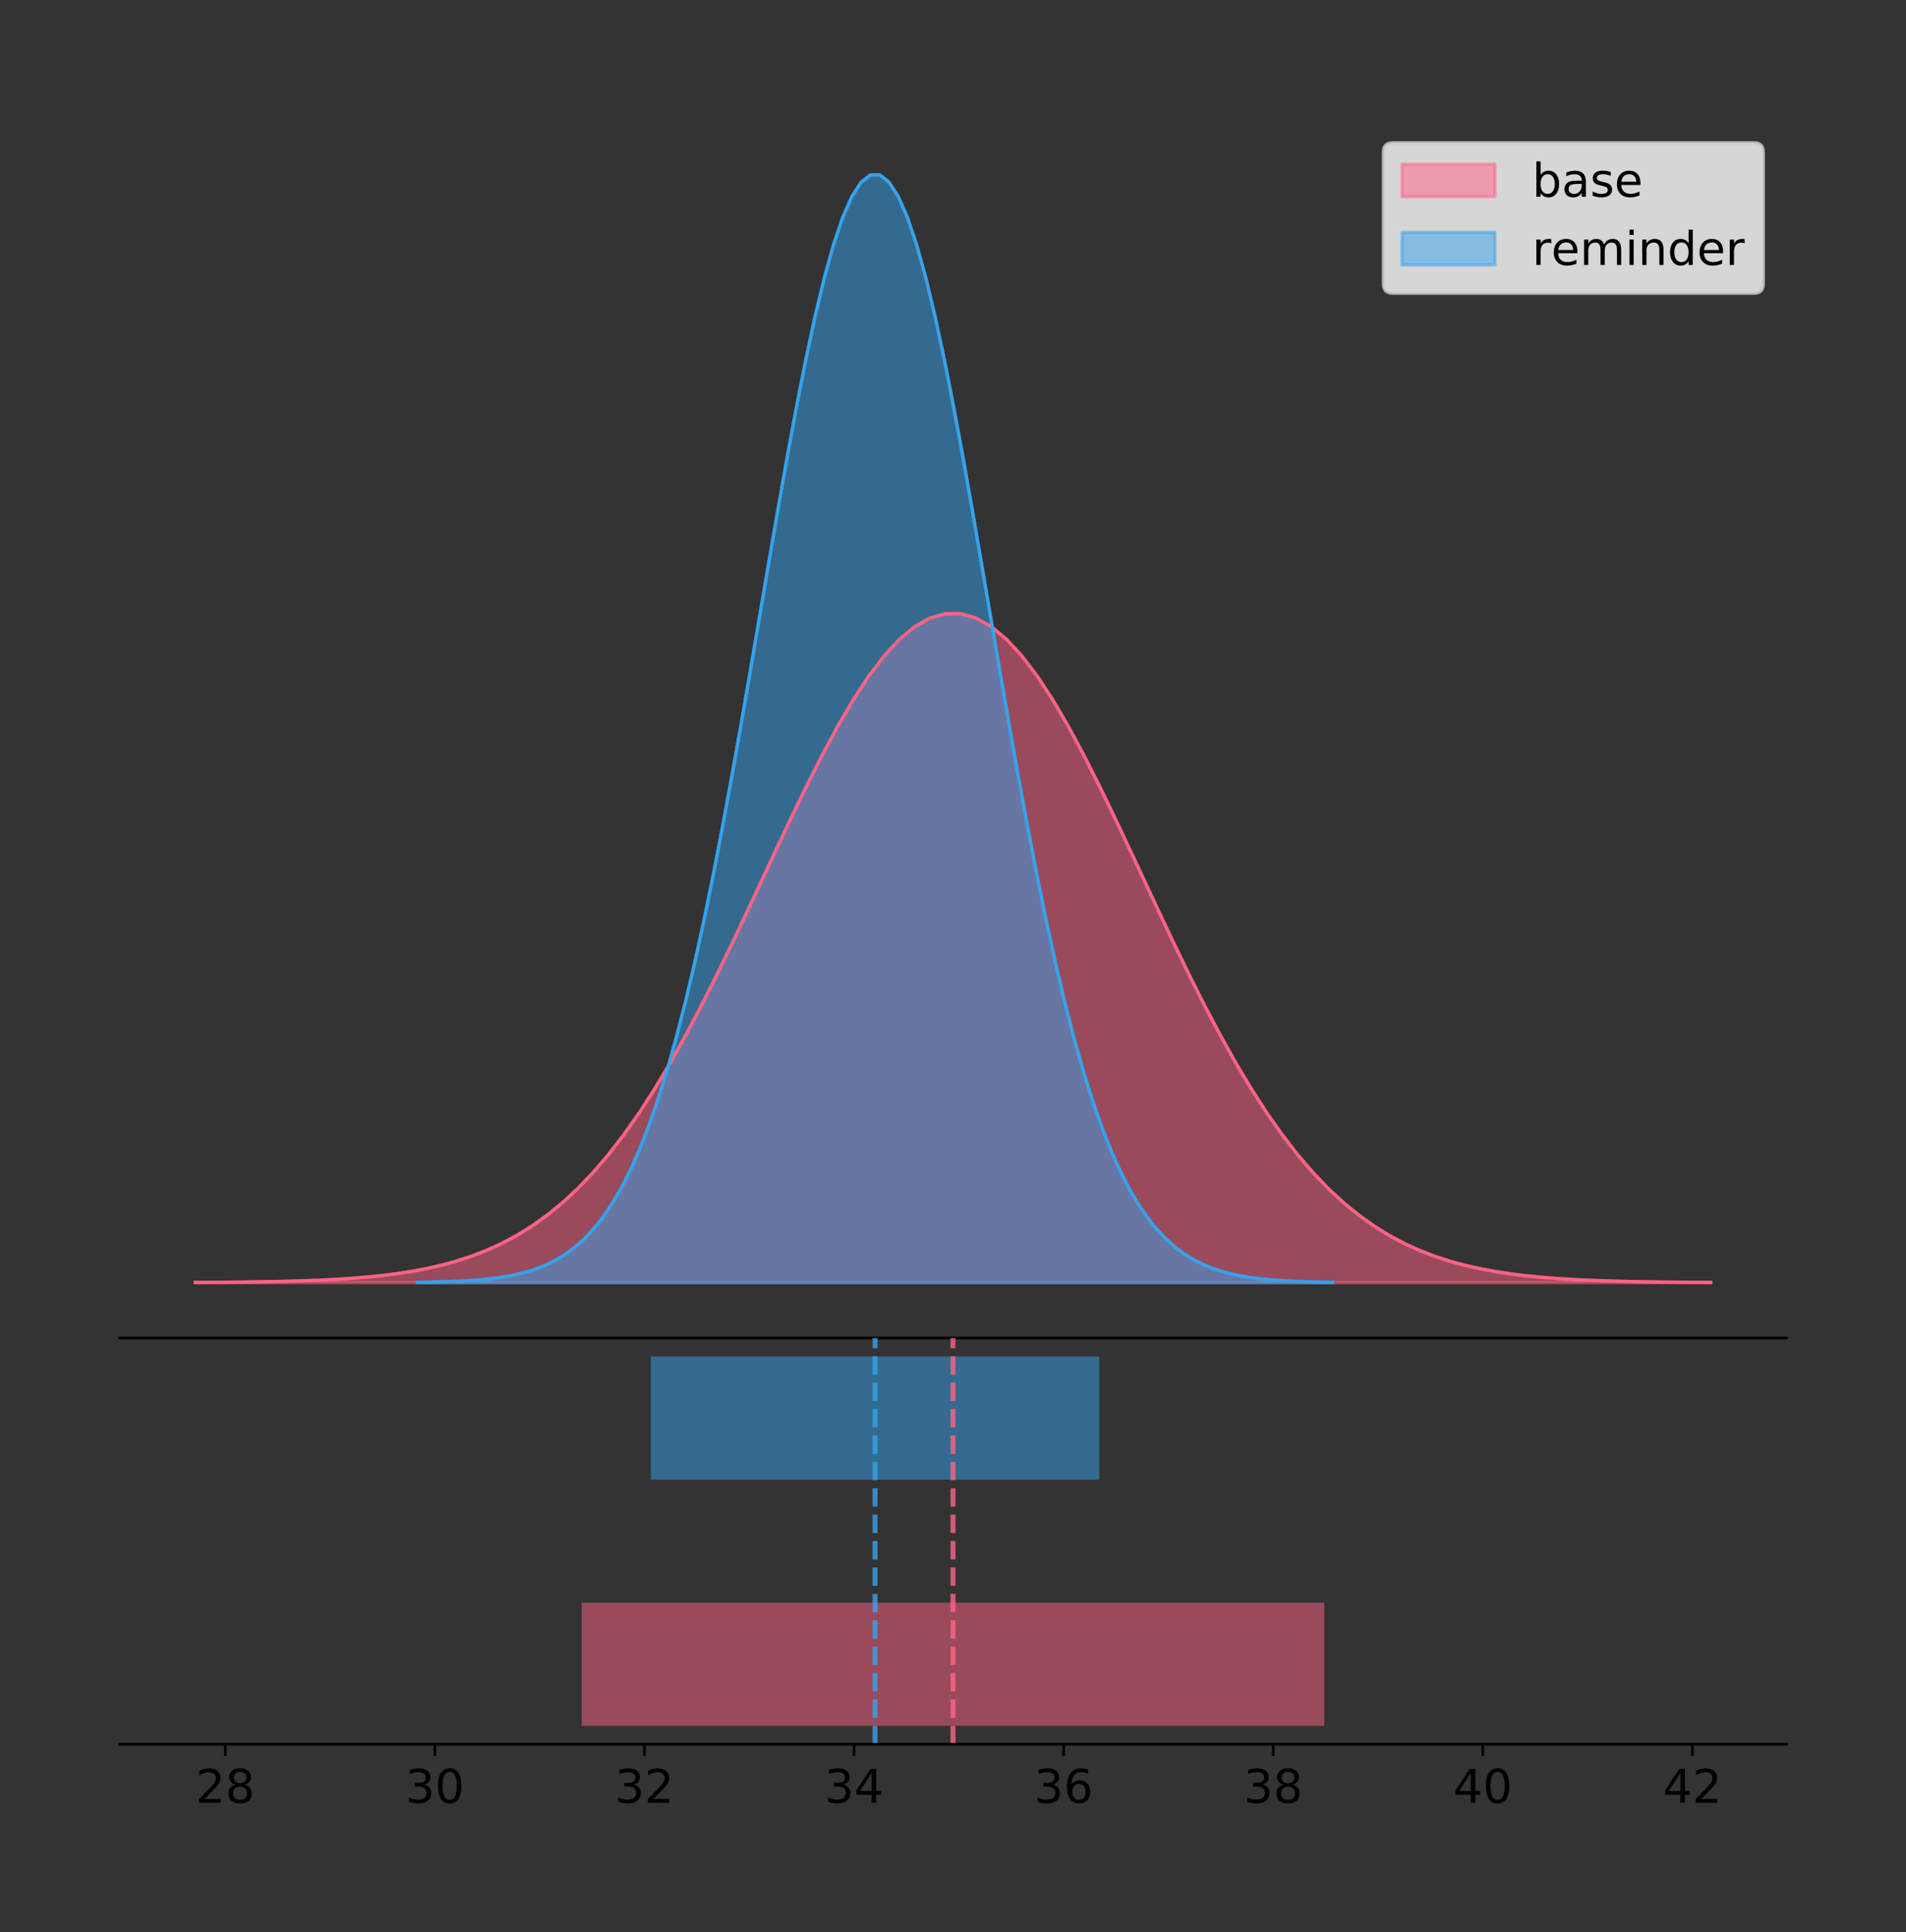 <?xml version="1.0" encoding="utf-8" standalone="no"?>
<!DOCTYPE svg PUBLIC "-//W3C//DTD SVG 1.1//EN"
  "http://www.w3.org/Graphics/SVG/1.1/DTD/svg11.dtd">
<!-- Created with matplotlib (https://matplotlib.org/) -->
<svg height="581.789pt" version="1.1" viewBox="0 0 574.2 581.789" width="574.2pt" xmlns="http://www.w3.org/2000/svg" xmlns:xlink="http://www.w3.org/1999/xlink">
 <rect x="0" y="0" width="574.2" height="581.789" fill="#333333" stroke="none"/>
 <defs>
  <style type="text/css">
*{stroke-linecap:butt;stroke-linejoin:round;}
  </style>
 </defs>
 <g id="figure_1">
  <g id="patch_1">
   <path d="M 0 581.789 
L 574.2 581.789 
L 574.2 0 
L 0 0 
z
" style="fill:none;"/>
  </g>
  <g id="axes_1">
   <g id="patch_2">
    <path d="M 36 402.93 
L 538.2 402.93 
L 538.2 36 
L 36 36 
z
" style="fill:none;"/>
   </g>
   <g id="PolyCollection_1">
    <defs>
     <path d="M 58.827 -195.538 
L 58.827 -195.606 
L 63.439 -195.631 
L 68.05 -195.665 
L 72.662 -195.711 
L 77.274 -195.772 
L 81.885 -195.852 
L 86.497 -195.956 
L 91.108 -196.092 
L 95.72 -196.267 
L 100.331 -196.49 
L 104.943 -196.774 
L 109.555 -197.133 
L 114.166 -197.582 
L 118.778 -198.141 
L 123.389 -198.831 
L 128.001 -199.676 
L 132.612 -200.705 
L 137.224 -201.947 
L 141.836 -203.437 
L 146.447 -205.209 
L 151.059 -207.302 
L 155.67 -209.754 
L 160.282 -212.606 
L 164.893 -215.897 
L 169.505 -219.664 
L 174.117 -223.943 
L 178.728 -228.762 
L 183.34 -234.146 
L 187.951 -240.111 
L 192.563 -246.662 
L 197.174 -253.794 
L 201.786 -261.489 
L 206.398 -269.715 
L 211.009 -278.424 
L 215.621 -287.552 
L 220.232 -297.021 
L 224.844 -306.736 
L 229.455 -316.587 
L 234.067 -326.454 
L 238.679 -336.204 
L 243.29 -345.696 
L 247.902 -354.785 
L 252.513 -363.325 
L 257.125 -371.173 
L 261.736 -378.191 
L 266.348 -384.253 
L 270.96 -389.247 
L 275.571 -393.079 
L 280.183 -395.676 
L 284.794 -396.987 
L 289.406 -396.987 
L 294.017 -395.676 
L 298.629 -393.079 
L 303.24 -389.247 
L 307.852 -384.253 
L 312.464 -378.191 
L 317.075 -371.173 
L 321.687 -363.325 
L 326.298 -354.785 
L 330.91 -345.696 
L 335.521 -336.204 
L 340.133 -326.454 
L 344.745 -316.587 
L 349.356 -306.736 
L 353.968 -297.021 
L 358.579 -287.552 
L 363.191 -278.424 
L 367.802 -269.715 
L 372.414 -261.489 
L 377.026 -253.794 
L 381.637 -246.662 
L 386.249 -240.111 
L 390.86 -234.146 
L 395.472 -228.762 
L 400.083 -223.943 
L 404.695 -219.664 
L 409.307 -215.897 
L 413.918 -212.606 
L 418.53 -209.754 
L 423.141 -207.302 
L 427.753 -205.209 
L 432.364 -203.437 
L 436.976 -201.947 
L 441.588 -200.705 
L 446.199 -199.676 
L 450.811 -198.831 
L 455.422 -198.141 
L 460.034 -197.582 
L 464.645 -197.133 
L 469.257 -196.774 
L 473.869 -196.49 
L 478.48 -196.267 
L 483.092 -196.092 
L 487.703 -195.956 
L 492.315 -195.852 
L 496.926 -195.772 
L 501.538 -195.711 
L 506.15 -195.665 
L 510.761 -195.631 
L 515.373 -195.606 
L 515.373 -195.538 
L 515.373 -195.538 
L 510.761 -195.538 
L 506.15 -195.538 
L 501.538 -195.538 
L 496.926 -195.538 
L 492.315 -195.538 
L 487.703 -195.538 
L 483.092 -195.538 
L 478.48 -195.538 
L 473.869 -195.538 
L 469.257 -195.538 
L 464.645 -195.538 
L 460.034 -195.538 
L 455.422 -195.538 
L 450.811 -195.538 
L 446.199 -195.538 
L 441.588 -195.538 
L 436.976 -195.538 
L 432.364 -195.538 
L 427.753 -195.538 
L 423.141 -195.538 
L 418.53 -195.538 
L 413.918 -195.538 
L 409.307 -195.538 
L 404.695 -195.538 
L 400.083 -195.538 
L 395.472 -195.538 
L 390.86 -195.538 
L 386.249 -195.538 
L 381.637 -195.538 
L 377.026 -195.538 
L 372.414 -195.538 
L 367.802 -195.538 
L 363.191 -195.538 
L 358.579 -195.538 
L 353.968 -195.538 
L 349.356 -195.538 
L 344.745 -195.538 
L 340.133 -195.538 
L 335.521 -195.538 
L 330.91 -195.538 
L 326.298 -195.538 
L 321.687 -195.538 
L 317.075 -195.538 
L 312.464 -195.538 
L 307.852 -195.538 
L 303.24 -195.538 
L 298.629 -195.538 
L 294.017 -195.538 
L 289.406 -195.538 
L 284.794 -195.538 
L 280.183 -195.538 
L 275.571 -195.538 
L 270.96 -195.538 
L 266.348 -195.538 
L 261.736 -195.538 
L 257.125 -195.538 
L 252.513 -195.538 
L 247.902 -195.538 
L 243.29 -195.538 
L 238.679 -195.538 
L 234.067 -195.538 
L 229.455 -195.538 
L 224.844 -195.538 
L 220.232 -195.538 
L 215.621 -195.538 
L 211.009 -195.538 
L 206.398 -195.538 
L 201.786 -195.538 
L 197.174 -195.538 
L 192.563 -195.538 
L 187.951 -195.538 
L 183.34 -195.538 
L 178.728 -195.538 
L 174.117 -195.538 
L 169.505 -195.538 
L 164.893 -195.538 
L 160.282 -195.538 
L 155.67 -195.538 
L 151.059 -195.538 
L 146.447 -195.538 
L 141.836 -195.538 
L 137.224 -195.538 
L 132.612 -195.538 
L 128.001 -195.538 
L 123.389 -195.538 
L 118.778 -195.538 
L 114.166 -195.538 
L 109.555 -195.538 
L 104.943 -195.538 
L 100.331 -195.538 
L 95.72 -195.538 
L 91.108 -195.538 
L 86.497 -195.538 
L 81.885 -195.538 
L 77.274 -195.538 
L 72.662 -195.538 
L 68.05 -195.538 
L 63.439 -195.538 
L 58.827 -195.538 
z
" id="m61d8d73c9a" style="stroke:#ff6384;stroke-opacity:0.5;"/>
    </defs>
    <g clip-path="url(#p0da1fc388c)">
     <use style="fill:#ff6384;fill-opacity:0.5;stroke:#ff6384;stroke-opacity:0.5;" x="0" xlink:href="#m61d8d73c9a" y="581.789"/>
    </g>
   </g>
   <g id="PolyCollection_2">
    <defs>
     <path d="M 125.765 -195.538 
L 125.765 -195.65 
L 128.55 -195.692 
L 131.335 -195.749 
L 134.12 -195.825 
L 136.905 -195.925 
L 139.69 -196.058 
L 142.475 -196.23 
L 145.26 -196.455 
L 148.045 -196.744 
L 150.83 -197.115 
L 153.615 -197.585 
L 156.4 -198.179 
L 159.185 -198.923 
L 161.97 -199.848 
L 164.755 -200.99 
L 167.54 -202.39 
L 170.325 -204.093 
L 173.11 -206.151 
L 175.895 -208.617 
L 178.68 -211.552 
L 181.465 -215.017 
L 184.25 -219.078 
L 187.035 -223.801 
L 189.82 -229.25 
L 192.605 -235.488 
L 195.39 -242.572 
L 198.175 -250.552 
L 200.96 -259.468 
L 203.745 -269.344 
L 206.53 -280.192 
L 209.315 -292.002 
L 212.1 -304.744 
L 214.885 -318.365 
L 217.67 -332.786 
L 220.455 -347.901 
L 223.24 -363.58 
L 226.025 -379.667 
L 228.81 -395.98 
L 231.595 -412.318 
L 234.38 -428.462 
L 237.164 -444.18 
L 239.949 -459.23 
L 242.734 -473.372 
L 245.519 -486.366 
L 248.304 -497.987 
L 251.089 -508.025 
L 253.874 -516.294 
L 256.659 -522.64 
L 259.444 -526.94 
L 262.229 -529.111 
L 265.014 -529.111 
L 267.799 -526.94 
L 270.584 -522.64 
L 273.369 -516.294 
L 276.154 -508.025 
L 278.939 -497.987 
L 281.724 -486.366 
L 284.509 -473.372 
L 287.294 -459.23 
L 290.079 -444.18 
L 292.864 -428.462 
L 295.649 -412.318 
L 298.434 -395.98 
L 301.219 -379.667 
L 304.004 -363.58 
L 306.789 -347.901 
L 309.574 -332.786 
L 312.359 -318.365 
L 315.144 -304.744 
L 317.929 -292.002 
L 320.714 -280.192 
L 323.499 -269.344 
L 326.284 -259.468 
L 329.069 -250.552 
L 331.854 -242.572 
L 334.639 -235.488 
L 337.424 -229.25 
L 340.209 -223.801 
L 342.994 -219.078 
L 345.779 -215.017 
L 348.564 -211.552 
L 351.349 -208.617 
L 354.134 -206.151 
L 356.919 -204.093 
L 359.704 -202.39 
L 362.489 -200.99 
L 365.274 -199.848 
L 368.059 -198.923 
L 370.844 -198.179 
L 373.629 -197.585 
L 376.414 -197.115 
L 379.199 -196.744 
L 381.984 -196.455 
L 384.769 -196.23 
L 387.554 -196.058 
L 390.339 -195.925 
L 393.124 -195.825 
L 395.909 -195.749 
L 398.694 -195.692 
L 401.479 -195.65 
L 401.479 -195.538 
L 401.479 -195.538 
L 398.694 -195.538 
L 395.909 -195.538 
L 393.124 -195.538 
L 390.339 -195.538 
L 387.554 -195.538 
L 384.769 -195.538 
L 381.984 -195.538 
L 379.199 -195.538 
L 376.414 -195.538 
L 373.629 -195.538 
L 370.844 -195.538 
L 368.059 -195.538 
L 365.274 -195.538 
L 362.489 -195.538 
L 359.704 -195.538 
L 356.919 -195.538 
L 354.134 -195.538 
L 351.349 -195.538 
L 348.564 -195.538 
L 345.779 -195.538 
L 342.994 -195.538 
L 340.209 -195.538 
L 337.424 -195.538 
L 334.639 -195.538 
L 331.854 -195.538 
L 329.069 -195.538 
L 326.284 -195.538 
L 323.499 -195.538 
L 320.714 -195.538 
L 317.929 -195.538 
L 315.144 -195.538 
L 312.359 -195.538 
L 309.574 -195.538 
L 306.789 -195.538 
L 304.004 -195.538 
L 301.219 -195.538 
L 298.434 -195.538 
L 295.649 -195.538 
L 292.864 -195.538 
L 290.079 -195.538 
L 287.294 -195.538 
L 284.509 -195.538 
L 281.724 -195.538 
L 278.939 -195.538 
L 276.154 -195.538 
L 273.369 -195.538 
L 270.584 -195.538 
L 267.799 -195.538 
L 265.014 -195.538 
L 262.229 -195.538 
L 259.444 -195.538 
L 256.659 -195.538 
L 253.874 -195.538 
L 251.089 -195.538 
L 248.304 -195.538 
L 245.519 -195.538 
L 242.734 -195.538 
L 239.949 -195.538 
L 237.164 -195.538 
L 234.38 -195.538 
L 231.595 -195.538 
L 228.81 -195.538 
L 226.025 -195.538 
L 223.24 -195.538 
L 220.455 -195.538 
L 217.67 -195.538 
L 214.885 -195.538 
L 212.1 -195.538 
L 209.315 -195.538 
L 206.53 -195.538 
L 203.745 -195.538 
L 200.96 -195.538 
L 198.175 -195.538 
L 195.39 -195.538 
L 192.605 -195.538 
L 189.82 -195.538 
L 187.035 -195.538 
L 184.25 -195.538 
L 181.465 -195.538 
L 178.68 -195.538 
L 175.895 -195.538 
L 173.11 -195.538 
L 170.325 -195.538 
L 167.54 -195.538 
L 164.755 -195.538 
L 161.97 -195.538 
L 159.185 -195.538 
L 156.4 -195.538 
L 153.615 -195.538 
L 150.83 -195.538 
L 148.045 -195.538 
L 145.26 -195.538 
L 142.475 -195.538 
L 139.69 -195.538 
L 136.905 -195.538 
L 134.12 -195.538 
L 131.335 -195.538 
L 128.55 -195.538 
L 125.765 -195.538 
z
" id="mdbb7f965c5" style="stroke:#36a2eb;stroke-opacity:0.5;"/>
    </defs>
    <g clip-path="url(#p0da1fc388c)">
     <use style="fill:#36a2eb;fill-opacity:0.5;stroke:#36a2eb;stroke-opacity:0.5;" x="0" xlink:href="#mdbb7f965c5" y="581.789"/>
    </g>
   </g>
   <g id="line2d_1">
    <path clip-path="url(#p0da1fc388c)" d="M 58.827 386.184 
L 63.439 386.158 
L 68.05 386.124 
L 72.662 386.078 
L 77.274 386.017 
L 81.885 385.938 
L 86.497 385.833 
L 91.108 385.698 
L 95.72 385.523 
L 100.331 385.299 
L 104.943 385.015 
L 109.555 384.656 
L 114.166 384.207 
L 118.778 383.649 
L 123.389 382.959 
L 128.001 382.113 
L 132.612 381.085 
L 137.224 379.842 
L 141.836 378.353 
L 146.447 376.581 
L 151.059 374.488 
L 155.67 372.035 
L 160.282 369.183 
L 164.893 365.892 
L 169.505 362.125 
L 174.117 357.847 
L 178.728 353.027 
L 183.34 347.643 
L 187.951 341.679 
L 192.563 335.128 
L 197.174 327.995 
L 201.786 320.3 
L 206.398 312.074 
L 211.009 303.366 
L 215.621 294.237 
L 220.232 284.768 
L 224.844 275.054 
L 229.455 265.202 
L 234.067 255.335 
L 238.679 245.585 
L 243.29 236.093 
L 247.902 227.004 
L 252.513 218.464 
L 257.125 210.617 
L 261.736 203.599 
L 266.348 197.537 
L 270.96 192.543 
L 275.571 188.711 
L 280.183 186.114 
L 284.794 184.803 
L 289.406 184.803 
L 294.017 186.114 
L 298.629 188.711 
L 303.24 192.543 
L 307.852 197.537 
L 312.464 203.599 
L 317.075 210.617 
L 321.687 218.464 
L 326.298 227.004 
L 330.91 236.093 
L 335.521 245.585 
L 340.133 255.335 
L 344.745 265.202 
L 349.356 275.054 
L 353.968 284.768 
L 358.579 294.237 
L 363.191 303.366 
L 367.802 312.074 
L 372.414 320.3 
L 377.026 327.995 
L 381.637 335.128 
L 386.249 341.679 
L 390.86 347.643 
L 395.472 353.027 
L 400.083 357.847 
L 404.695 362.125 
L 409.307 365.892 
L 413.918 369.183 
L 418.53 372.035 
L 423.141 374.488 
L 427.753 376.581 
L 432.364 378.353 
L 436.976 379.842 
L 441.588 381.085 
L 446.199 382.113 
L 450.811 382.959 
L 455.422 383.649 
L 460.034 384.207 
L 464.645 384.656 
L 469.257 385.015 
L 473.869 385.299 
L 478.48 385.523 
L 483.092 385.698 
L 487.703 385.833 
L 492.315 385.938 
L 496.926 386.017 
L 501.538 386.078 
L 506.15 386.124 
L 510.761 386.158 
L 515.373 386.184 
" style="fill:none;stroke:#ff6384;stroke-linecap:square;"/>
   </g>
   <g id="line2d_2">
    <path clip-path="url(#p0da1fc388c)" d="M 125.765 386.139 
L 128.55 386.097 
L 131.335 386.04 
L 134.12 385.965 
L 136.905 385.864 
L 139.69 385.732 
L 142.475 385.559 
L 145.26 385.334 
L 148.045 385.045 
L 150.83 384.675 
L 153.615 384.204 
L 156.4 383.61 
L 159.185 382.867 
L 161.97 381.941 
L 164.755 380.799 
L 167.54 379.399 
L 170.325 377.696 
L 173.11 375.639 
L 175.895 373.172 
L 178.68 370.238 
L 181.465 366.772 
L 184.25 362.711 
L 187.035 357.989 
L 189.82 352.539 
L 192.605 346.301 
L 195.39 339.217 
L 198.175 331.237 
L 200.96 322.322 
L 203.745 312.445 
L 206.53 301.597 
L 209.315 289.787 
L 212.1 277.045 
L 214.885 263.424 
L 217.67 249.004 
L 220.455 233.888 
L 223.24 218.209 
L 226.025 202.123 
L 228.81 185.809 
L 231.595 169.471 
L 234.38 153.327 
L 237.164 137.61 
L 239.949 122.559 
L 242.734 108.418 
L 245.519 95.423 
L 248.304 83.803 
L 251.089 73.765 
L 253.874 65.495 
L 256.659 59.15 
L 259.444 54.85 
L 262.229 52.679 
L 265.014 52.679 
L 267.799 54.85 
L 270.584 59.15 
L 273.369 65.495 
L 276.154 73.765 
L 278.939 83.803 
L 281.724 95.423 
L 284.509 108.418 
L 287.294 122.559 
L 290.079 137.61 
L 292.864 153.327 
L 295.649 169.471 
L 298.434 185.809 
L 301.219 202.123 
L 304.004 218.209 
L 306.789 233.888 
L 309.574 249.004 
L 312.359 263.424 
L 315.144 277.045 
L 317.929 289.787 
L 320.714 301.597 
L 323.499 312.445 
L 326.284 322.322 
L 329.069 331.237 
L 331.854 339.217 
L 334.639 346.301 
L 337.424 352.539 
L 340.209 357.989 
L 342.994 362.711 
L 345.779 366.772 
L 348.564 370.238 
L 351.349 373.172 
L 354.134 375.639 
L 356.919 377.696 
L 359.704 379.399 
L 362.489 380.799 
L 365.274 381.941 
L 368.059 382.867 
L 370.844 383.61 
L 373.629 384.204 
L 376.414 384.675 
L 379.199 385.045 
L 381.984 385.334 
L 384.769 385.559 
L 387.554 385.732 
L 390.339 385.864 
L 393.124 385.965 
L 395.909 386.04 
L 398.694 386.097 
L 401.479 386.139 
" style="fill:none;stroke:#36a2eb;stroke-linecap:square;"/>
   </g>
   <g id="patch_3">
    <path d="M 36 402.93 
L 538.2 402.93 
" style="fill:none;stroke:#000000;stroke-linecap:square;stroke-linejoin:miter;stroke-width:0.8;"/>
   </g>
   <g id="legend_1">
    <g id="patch_4">
     <path d="M 419.578 88.299 
L 528.4 88.299 
Q 531.2 88.299 531.2 85.499 
L 531.2 45.8 
Q 531.2 43 528.4 43 
L 419.578 43 
Q 416.778 43 416.778 45.8 
L 416.778 85.499 
Q 416.778 88.299 419.578 88.299 
z
" style="fill:#ffffff;opacity:0.8;stroke:#cccccc;stroke-linejoin:miter;"/>
    </g>
    <g id="patch_5">
     <path d="M 422.378 59.238 
L 450.378 59.238 
L 450.378 49.438 
L 422.378 49.438 
z
" style="fill:#ff6384;opacity:0.5;stroke:#ff6384;stroke-linejoin:miter;"/>
    </g>
    <g id="text_1">
     <!-- base -->
     <defs>
      <path d="M 48.688 27.297 
Q 48.688 37.203 44.609 42.844 
Q 40.531 48.484 33.406 48.484 
Q 26.266 48.484 22.188 42.844 
Q 18.109 37.203 18.109 27.297 
Q 18.109 17.391 22.188 11.75 
Q 26.266 6.109 33.406 6.109 
Q 40.531 6.109 44.609 11.75 
Q 48.688 17.391 48.688 27.297 
z
M 18.109 46.391 
Q 20.953 51.266 25.266 53.625 
Q 29.594 56 35.594 56 
Q 45.562 56 51.781 48.094 
Q 58.016 40.188 58.016 27.297 
Q 58.016 14.406 51.781 6.484 
Q 45.562 -1.422 35.594 -1.422 
Q 29.594 -1.422 25.266 0.953 
Q 20.953 3.328 18.109 8.203 
L 18.109 0 
L 9.078 0 
L 9.078 75.984 
L 18.109 75.984 
z
" id="DejaVuSans-98"/>
      <path d="M 34.281 27.484 
Q 23.391 27.484 19.188 25 
Q 14.984 22.516 14.984 16.5 
Q 14.984 11.719 18.141 8.906 
Q 21.297 6.109 26.703 6.109 
Q 34.188 6.109 38.703 11.406 
Q 43.219 16.703 43.219 25.484 
L 43.219 27.484 
z
M 52.203 31.203 
L 52.203 0 
L 43.219 0 
L 43.219 8.297 
Q 40.141 3.328 35.547 0.953 
Q 30.953 -1.422 24.312 -1.422 
Q 15.922 -1.422 10.953 3.297 
Q 6 8.016 6 15.922 
Q 6 25.141 12.172 29.828 
Q 18.359 34.516 30.609 34.516 
L 43.219 34.516 
L 43.219 35.406 
Q 43.219 41.609 39.141 45 
Q 35.062 48.391 27.688 48.391 
Q 23 48.391 18.547 47.266 
Q 14.109 46.141 10.016 43.891 
L 10.016 52.203 
Q 14.938 54.109 19.578 55.047 
Q 24.219 56 28.609 56 
Q 40.484 56 46.344 49.844 
Q 52.203 43.703 52.203 31.203 
z
" id="DejaVuSans-97"/>
      <path d="M 44.281 53.078 
L 44.281 44.578 
Q 40.484 46.531 36.375 47.5 
Q 32.281 48.484 27.875 48.484 
Q 21.188 48.484 17.844 46.438 
Q 14.5 44.391 14.5 40.281 
Q 14.5 37.156 16.891 35.375 
Q 19.281 33.594 26.516 31.984 
L 29.594 31.297 
Q 39.156 29.25 43.188 25.516 
Q 47.219 21.781 47.219 15.094 
Q 47.219 7.469 41.188 3.016 
Q 35.156 -1.422 24.609 -1.422 
Q 20.219 -1.422 15.453 -0.562 
Q 10.688 0.297 5.422 2 
L 5.422 11.281 
Q 10.406 8.688 15.234 7.391 
Q 20.062 6.109 24.812 6.109 
Q 31.156 6.109 34.562 8.281 
Q 37.984 10.453 37.984 14.406 
Q 37.984 18.062 35.516 20.016 
Q 33.062 21.969 24.703 23.781 
L 21.578 24.516 
Q 13.234 26.266 9.516 29.906 
Q 5.812 33.547 5.812 39.891 
Q 5.812 47.609 11.281 51.797 
Q 16.75 56 26.812 56 
Q 31.781 56 36.172 55.266 
Q 40.578 54.547 44.281 53.078 
z
" id="DejaVuSans-115"/>
      <path d="M 56.203 29.594 
L 56.203 25.203 
L 14.891 25.203 
Q 15.484 15.922 20.484 11.062 
Q 25.484 6.203 34.422 6.203 
Q 39.594 6.203 44.453 7.469 
Q 49.312 8.734 54.109 11.281 
L 54.109 2.781 
Q 49.266 0.734 44.188 -0.344 
Q 39.109 -1.422 33.891 -1.422 
Q 20.797 -1.422 13.156 6.188 
Q 5.516 13.812 5.516 26.812 
Q 5.516 40.234 12.766 48.109 
Q 20.016 56 32.328 56 
Q 43.359 56 49.781 48.891 
Q 56.203 41.797 56.203 29.594 
z
M 47.219 32.234 
Q 47.125 39.594 43.094 43.984 
Q 39.062 48.391 32.422 48.391 
Q 24.906 48.391 20.391 44.141 
Q 15.875 39.891 15.188 32.172 
z
" id="DejaVuSans-101"/>
     </defs>
     <g transform="translate(461.578 59.238)scale(0.14 -0.14)">
      <use xlink:href="#DejaVuSans-98"/>
      <use x="63.477" xlink:href="#DejaVuSans-97"/>
      <use x="124.756" xlink:href="#DejaVuSans-115"/>
      <use x="176.855" xlink:href="#DejaVuSans-101"/>
     </g>
    </g>
    <g id="patch_6">
     <path d="M 422.378 79.787 
L 450.378 79.787 
L 450.378 69.987 
L 422.378 69.987 
z
" style="fill:#36a2eb;opacity:0.5;stroke:#36a2eb;stroke-linejoin:miter;"/>
    </g>
    <g id="text_2">
     <!-- reminder -->
     <defs>
      <path d="M 41.109 46.297 
Q 39.594 47.172 37.812 47.578 
Q 36.031 48 33.891 48 
Q 26.266 48 22.188 43.047 
Q 18.109 38.094 18.109 28.812 
L 18.109 0 
L 9.078 0 
L 9.078 54.688 
L 18.109 54.688 
L 18.109 46.188 
Q 20.953 51.172 25.484 53.578 
Q 30.031 56 36.531 56 
Q 37.453 56 38.578 55.875 
Q 39.703 55.766 41.062 55.516 
z
" id="DejaVuSans-114"/>
      <path d="M 52 44.188 
Q 55.375 50.25 60.062 53.125 
Q 64.75 56 71.094 56 
Q 79.641 56 84.281 50.016 
Q 88.922 44.047 88.922 33.016 
L 88.922 0 
L 79.891 0 
L 79.891 32.719 
Q 79.891 40.578 77.094 44.375 
Q 74.312 48.188 68.609 48.188 
Q 61.625 48.188 57.562 43.547 
Q 53.516 38.922 53.516 30.906 
L 53.516 0 
L 44.484 0 
L 44.484 32.719 
Q 44.484 40.625 41.703 44.406 
Q 38.922 48.188 33.109 48.188 
Q 26.219 48.188 22.156 43.531 
Q 18.109 38.875 18.109 30.906 
L 18.109 0 
L 9.078 0 
L 9.078 54.688 
L 18.109 54.688 
L 18.109 46.188 
Q 21.188 51.219 25.484 53.609 
Q 29.781 56 35.688 56 
Q 41.656 56 45.828 52.969 
Q 50 49.953 52 44.188 
z
" id="DejaVuSans-109"/>
      <path d="M 9.422 54.688 
L 18.406 54.688 
L 18.406 0 
L 9.422 0 
z
M 9.422 75.984 
L 18.406 75.984 
L 18.406 64.594 
L 9.422 64.594 
z
" id="DejaVuSans-105"/>
      <path d="M 54.891 33.016 
L 54.891 0 
L 45.906 0 
L 45.906 32.719 
Q 45.906 40.484 42.875 44.328 
Q 39.844 48.188 33.797 48.188 
Q 26.516 48.188 22.312 43.547 
Q 18.109 38.922 18.109 30.906 
L 18.109 0 
L 9.078 0 
L 9.078 54.688 
L 18.109 54.688 
L 18.109 46.188 
Q 21.344 51.125 25.703 53.562 
Q 30.078 56 35.797 56 
Q 45.219 56 50.047 50.172 
Q 54.891 44.344 54.891 33.016 
z
" id="DejaVuSans-110"/>
      <path d="M 45.406 46.391 
L 45.406 75.984 
L 54.391 75.984 
L 54.391 0 
L 45.406 0 
L 45.406 8.203 
Q 42.578 3.328 38.25 0.953 
Q 33.938 -1.422 27.875 -1.422 
Q 17.969 -1.422 11.734 6.484 
Q 5.516 14.406 5.516 27.297 
Q 5.516 40.188 11.734 48.094 
Q 17.969 56 27.875 56 
Q 33.938 56 38.25 53.625 
Q 42.578 51.266 45.406 46.391 
z
M 14.797 27.297 
Q 14.797 17.391 18.875 11.75 
Q 22.953 6.109 30.078 6.109 
Q 37.203 6.109 41.297 11.75 
Q 45.406 17.391 45.406 27.297 
Q 45.406 37.203 41.297 42.844 
Q 37.203 48.484 30.078 48.484 
Q 22.953 48.484 18.875 42.844 
Q 14.797 37.203 14.797 27.297 
z
" id="DejaVuSans-100"/>
     </defs>
     <g transform="translate(461.578 79.787)scale(0.14 -0.14)">
      <use xlink:href="#DejaVuSans-114"/>
      <use x="41.082" xlink:href="#DejaVuSans-101"/>
      <use x="102.605" xlink:href="#DejaVuSans-109"/>
      <use x="200.018" xlink:href="#DejaVuSans-105"/>
      <use x="227.801" xlink:href="#DejaVuSans-110"/>
      <use x="291.18" xlink:href="#DejaVuSans-100"/>
      <use x="354.656" xlink:href="#DejaVuSans-101"/>
      <use x="416.18" xlink:href="#DejaVuSans-114"/>
     </g>
    </g>
   </g>
  </g>
  <g id="axes_2">
   <g id="patch_7">
    <path d="M 36 525.24 
L 538.2 525.24 
L 538.2 402.93 
L 36 402.93 
z
" style="fill:none;"/>
   </g>
   <g id="patch_8">
    <path clip-path="url(#pf3c3feab3a)" d="M 175.246 519.68 
L 398.954 519.68 
L 398.954 482.617 
L 175.246 482.617 
z
" style="fill:#ff6384;opacity:0.5;"/>
   </g>
   <g id="patch_9">
    <path clip-path="url(#pf3c3feab3a)" d="M 196.072 445.553 
L 331.172 445.553 
L 331.172 408.49 
L 196.072 408.49 
z
" style="fill:#36a2eb;opacity:0.5;"/>
   </g>
   <g id="matplotlib.axis_1">
    <g id="xtick_1">
     <g id="line2d_3">
      <defs>
       <path d="M 0 0 
L 0 3.5 
" id="ma6a2f21f42" style="stroke:#000000;stroke-width:0.8;"/>
      </defs>
      <g>
       <use style="stroke:#000000;stroke-width:0.8;" x="67.879" xlink:href="#ma6a2f21f42" y="525.24"/>
      </g>
     </g>
     <g id="text_3">
      <!-- 28 -->
      <defs>
       <path d="M 19.188 8.297 
L 53.609 8.297 
L 53.609 0 
L 7.328 0 
L 7.328 8.297 
Q 12.938 14.109 22.625 23.891 
Q 32.328 33.688 34.812 36.531 
Q 39.547 41.844 41.422 45.531 
Q 43.312 49.219 43.312 52.781 
Q 43.312 58.594 39.234 62.25 
Q 35.156 65.922 28.609 65.922 
Q 23.969 65.922 18.812 64.312 
Q 13.672 62.703 7.812 59.422 
L 7.812 69.391 
Q 13.766 71.781 18.938 73 
Q 24.125 74.219 28.422 74.219 
Q 39.75 74.219 46.484 68.547 
Q 53.219 62.891 53.219 53.422 
Q 53.219 48.922 51.531 44.891 
Q 49.859 40.875 45.406 35.406 
Q 44.188 33.984 37.641 27.219 
Q 31.109 20.453 19.188 8.297 
z
" id="DejaVuSans-50"/>
       <path d="M 31.781 34.625 
Q 24.75 34.625 20.719 30.859 
Q 16.703 27.094 16.703 20.516 
Q 16.703 13.922 20.719 10.156 
Q 24.75 6.391 31.781 6.391 
Q 38.812 6.391 42.859 10.172 
Q 46.922 13.969 46.922 20.516 
Q 46.922 27.094 42.891 30.859 
Q 38.875 34.625 31.781 34.625 
z
M 21.922 38.812 
Q 15.578 40.375 12.031 44.719 
Q 8.5 49.078 8.5 55.328 
Q 8.5 64.062 14.719 69.141 
Q 20.953 74.219 31.781 74.219 
Q 42.672 74.219 48.875 69.141 
Q 55.078 64.062 55.078 55.328 
Q 55.078 49.078 51.531 44.719 
Q 48 40.375 41.703 38.812 
Q 48.828 37.156 52.797 32.312 
Q 56.781 27.484 56.781 20.516 
Q 56.781 9.906 50.312 4.234 
Q 43.844 -1.422 31.781 -1.422 
Q 19.734 -1.422 13.25 4.234 
Q 6.781 9.906 6.781 20.516 
Q 6.781 27.484 10.781 32.312 
Q 14.797 37.156 21.922 38.812 
z
M 18.312 54.391 
Q 18.312 48.734 21.844 45.562 
Q 25.391 42.391 31.781 42.391 
Q 38.141 42.391 41.719 45.562 
Q 45.312 48.734 45.312 54.391 
Q 45.312 60.062 41.719 63.234 
Q 38.141 66.406 31.781 66.406 
Q 25.391 66.406 21.844 63.234 
Q 18.312 60.062 18.312 54.391 
z
" id="DejaVuSans-56"/>
      </defs>
      <g transform="translate(58.971 542.878)scale(0.14 -0.14)">
       <use xlink:href="#DejaVuSans-50"/>
       <use x="63.623" xlink:href="#DejaVuSans-56"/>
      </g>
     </g>
    </g>
    <g id="xtick_2">
     <g id="line2d_4">
      <g>
       <use style="stroke:#000000;stroke-width:0.8;" x="131.018" xlink:href="#ma6a2f21f42" y="525.24"/>
      </g>
     </g>
     <g id="text_4">
      <!-- 30 -->
      <defs>
       <path d="M 40.578 39.312 
Q 47.656 37.797 51.625 33 
Q 55.609 28.219 55.609 21.188 
Q 55.609 10.406 48.188 4.484 
Q 40.766 -1.422 27.094 -1.422 
Q 22.516 -1.422 17.656 -0.516 
Q 12.797 0.391 7.625 2.203 
L 7.625 11.719 
Q 11.719 9.328 16.594 8.109 
Q 21.484 6.891 26.812 6.891 
Q 36.078 6.891 40.938 10.547 
Q 45.797 14.203 45.797 21.188 
Q 45.797 27.641 41.281 31.266 
Q 36.766 34.906 28.719 34.906 
L 20.219 34.906 
L 20.219 43.016 
L 29.109 43.016 
Q 36.375 43.016 40.234 45.922 
Q 44.094 48.828 44.094 54.297 
Q 44.094 59.906 40.109 62.906 
Q 36.141 65.922 28.719 65.922 
Q 24.656 65.922 20.016 65.031 
Q 15.375 64.156 9.812 62.312 
L 9.812 71.094 
Q 15.438 72.656 20.344 73.438 
Q 25.25 74.219 29.594 74.219 
Q 40.828 74.219 47.359 69.109 
Q 53.906 64.016 53.906 55.328 
Q 53.906 49.266 50.438 45.094 
Q 46.969 40.922 40.578 39.312 
z
" id="DejaVuSans-51"/>
       <path d="M 31.781 66.406 
Q 24.172 66.406 20.328 58.906 
Q 16.5 51.422 16.5 36.375 
Q 16.5 21.391 20.328 13.891 
Q 24.172 6.391 31.781 6.391 
Q 39.453 6.391 43.281 13.891 
Q 47.125 21.391 47.125 36.375 
Q 47.125 51.422 43.281 58.906 
Q 39.453 66.406 31.781 66.406 
z
M 31.781 74.219 
Q 44.047 74.219 50.516 64.516 
Q 56.984 54.828 56.984 36.375 
Q 56.984 17.969 50.516 8.266 
Q 44.047 -1.422 31.781 -1.422 
Q 19.531 -1.422 13.062 8.266 
Q 6.594 17.969 6.594 36.375 
Q 6.594 54.828 13.062 64.516 
Q 19.531 74.219 31.781 74.219 
z
" id="DejaVuSans-48"/>
      </defs>
      <g transform="translate(122.11 542.878)scale(0.14 -0.14)">
       <use xlink:href="#DejaVuSans-51"/>
       <use x="63.623" xlink:href="#DejaVuSans-48"/>
      </g>
     </g>
    </g>
    <g id="xtick_3">
     <g id="line2d_5">
      <g>
       <use style="stroke:#000000;stroke-width:0.8;" x="194.157" xlink:href="#ma6a2f21f42" y="525.24"/>
      </g>
     </g>
     <g id="text_5">
      <!-- 32 -->
      <g transform="translate(185.249 542.878)scale(0.14 -0.14)">
       <use xlink:href="#DejaVuSans-51"/>
       <use x="63.623" xlink:href="#DejaVuSans-50"/>
      </g>
     </g>
    </g>
    <g id="xtick_4">
     <g id="line2d_6">
      <g>
       <use style="stroke:#000000;stroke-width:0.8;" x="257.295" xlink:href="#ma6a2f21f42" y="525.24"/>
      </g>
     </g>
     <g id="text_6">
      <!-- 34 -->
      <defs>
       <path d="M 37.797 64.312 
L 12.891 25.391 
L 37.797 25.391 
z
M 35.203 72.906 
L 47.609 72.906 
L 47.609 25.391 
L 58.016 25.391 
L 58.016 17.188 
L 47.609 17.188 
L 47.609 0 
L 37.797 0 
L 37.797 17.188 
L 4.891 17.188 
L 4.891 26.703 
z
" id="DejaVuSans-52"/>
      </defs>
      <g transform="translate(248.388 542.878)scale(0.14 -0.14)">
       <use xlink:href="#DejaVuSans-51"/>
       <use x="63.623" xlink:href="#DejaVuSans-52"/>
      </g>
     </g>
    </g>
    <g id="xtick_5">
     <g id="line2d_7">
      <g>
       <use style="stroke:#000000;stroke-width:0.8;" x="320.434" xlink:href="#ma6a2f21f42" y="525.24"/>
      </g>
     </g>
     <g id="text_7">
      <!-- 36 -->
      <defs>
       <path d="M 33.016 40.375 
Q 26.375 40.375 22.484 35.828 
Q 18.609 31.297 18.609 23.391 
Q 18.609 15.531 22.484 10.953 
Q 26.375 6.391 33.016 6.391 
Q 39.656 6.391 43.531 10.953 
Q 47.406 15.531 47.406 23.391 
Q 47.406 31.297 43.531 35.828 
Q 39.656 40.375 33.016 40.375 
z
M 52.594 71.297 
L 52.594 62.312 
Q 48.875 64.062 45.094 64.984 
Q 41.312 65.922 37.594 65.922 
Q 27.828 65.922 22.672 59.328 
Q 17.531 52.734 16.797 39.406 
Q 19.672 43.656 24.016 45.922 
Q 28.375 48.188 33.594 48.188 
Q 44.578 48.188 50.953 41.516 
Q 57.328 34.859 57.328 23.391 
Q 57.328 12.156 50.688 5.359 
Q 44.047 -1.422 33.016 -1.422 
Q 20.359 -1.422 13.672 8.266 
Q 6.984 17.969 6.984 36.375 
Q 6.984 53.656 15.188 63.938 
Q 23.391 74.219 37.203 74.219 
Q 40.922 74.219 44.703 73.484 
Q 48.484 72.75 52.594 71.297 
z
" id="DejaVuSans-54"/>
      </defs>
      <g transform="translate(311.527 542.878)scale(0.14 -0.14)">
       <use xlink:href="#DejaVuSans-51"/>
       <use x="63.623" xlink:href="#DejaVuSans-54"/>
      </g>
     </g>
    </g>
    <g id="xtick_6">
     <g id="line2d_8">
      <g>
       <use style="stroke:#000000;stroke-width:0.8;" x="383.573" xlink:href="#ma6a2f21f42" y="525.24"/>
      </g>
     </g>
     <g id="text_8">
      <!-- 38 -->
      <g transform="translate(374.665 542.878)scale(0.14 -0.14)">
       <use xlink:href="#DejaVuSans-51"/>
       <use x="63.623" xlink:href="#DejaVuSans-56"/>
      </g>
     </g>
    </g>
    <g id="xtick_7">
     <g id="line2d_9">
      <g>
       <use style="stroke:#000000;stroke-width:0.8;" x="446.712" xlink:href="#ma6a2f21f42" y="525.24"/>
      </g>
     </g>
     <g id="text_9">
      <!-- 40 -->
      <g transform="translate(437.804 542.878)scale(0.14 -0.14)">
       <use xlink:href="#DejaVuSans-52"/>
       <use x="63.623" xlink:href="#DejaVuSans-48"/>
      </g>
     </g>
    </g>
    <g id="xtick_8">
     <g id="line2d_10">
      <g>
       <use style="stroke:#000000;stroke-width:0.8;" x="509.851" xlink:href="#ma6a2f21f42" y="525.24"/>
      </g>
     </g>
     <g id="text_10">
      <!-- 42 -->
      <g transform="translate(500.943 542.878)scale(0.14 -0.14)">
       <use xlink:href="#DejaVuSans-52"/>
       <use x="63.623" xlink:href="#DejaVuSans-50"/>
      </g>
     </g>
    </g>
   </g>
   <g id="line2d_11">
    <path clip-path="url(#pf3c3feab3a)" d="M 287.1 525.24 
L 287.1 402.93 
" style="fill:none;stroke:#ff6384;stroke-dasharray:5.55,2.4;stroke-dashoffset:0;stroke-opacity:0.8;stroke-width:1.5;"/>
   </g>
   <g id="line2d_12">
    <path clip-path="url(#pf3c3feab3a)" d="M 263.622 525.24 
L 263.622 402.93 
" style="fill:none;stroke:#36a2eb;stroke-dasharray:5.55,2.4;stroke-dashoffset:0;stroke-opacity:0.8;stroke-width:1.5;"/>
   </g>
   <g id="patch_10">
    <path d="M 36 525.24 
L 538.2 525.24 
" style="fill:none;stroke:#000000;stroke-linecap:square;stroke-linejoin:miter;stroke-width:0.8;"/>
   </g>
  </g>
 </g>
 <defs>
  <clipPath id="p0da1fc388c">
   <rect height="366.93" width="502.2" x="36" y="36"/>
  </clipPath>
  <clipPath id="pf3c3feab3a">
   <rect height="122.31" width="502.2" x="36" y="402.93"/>
  </clipPath>
 </defs>
</svg>
